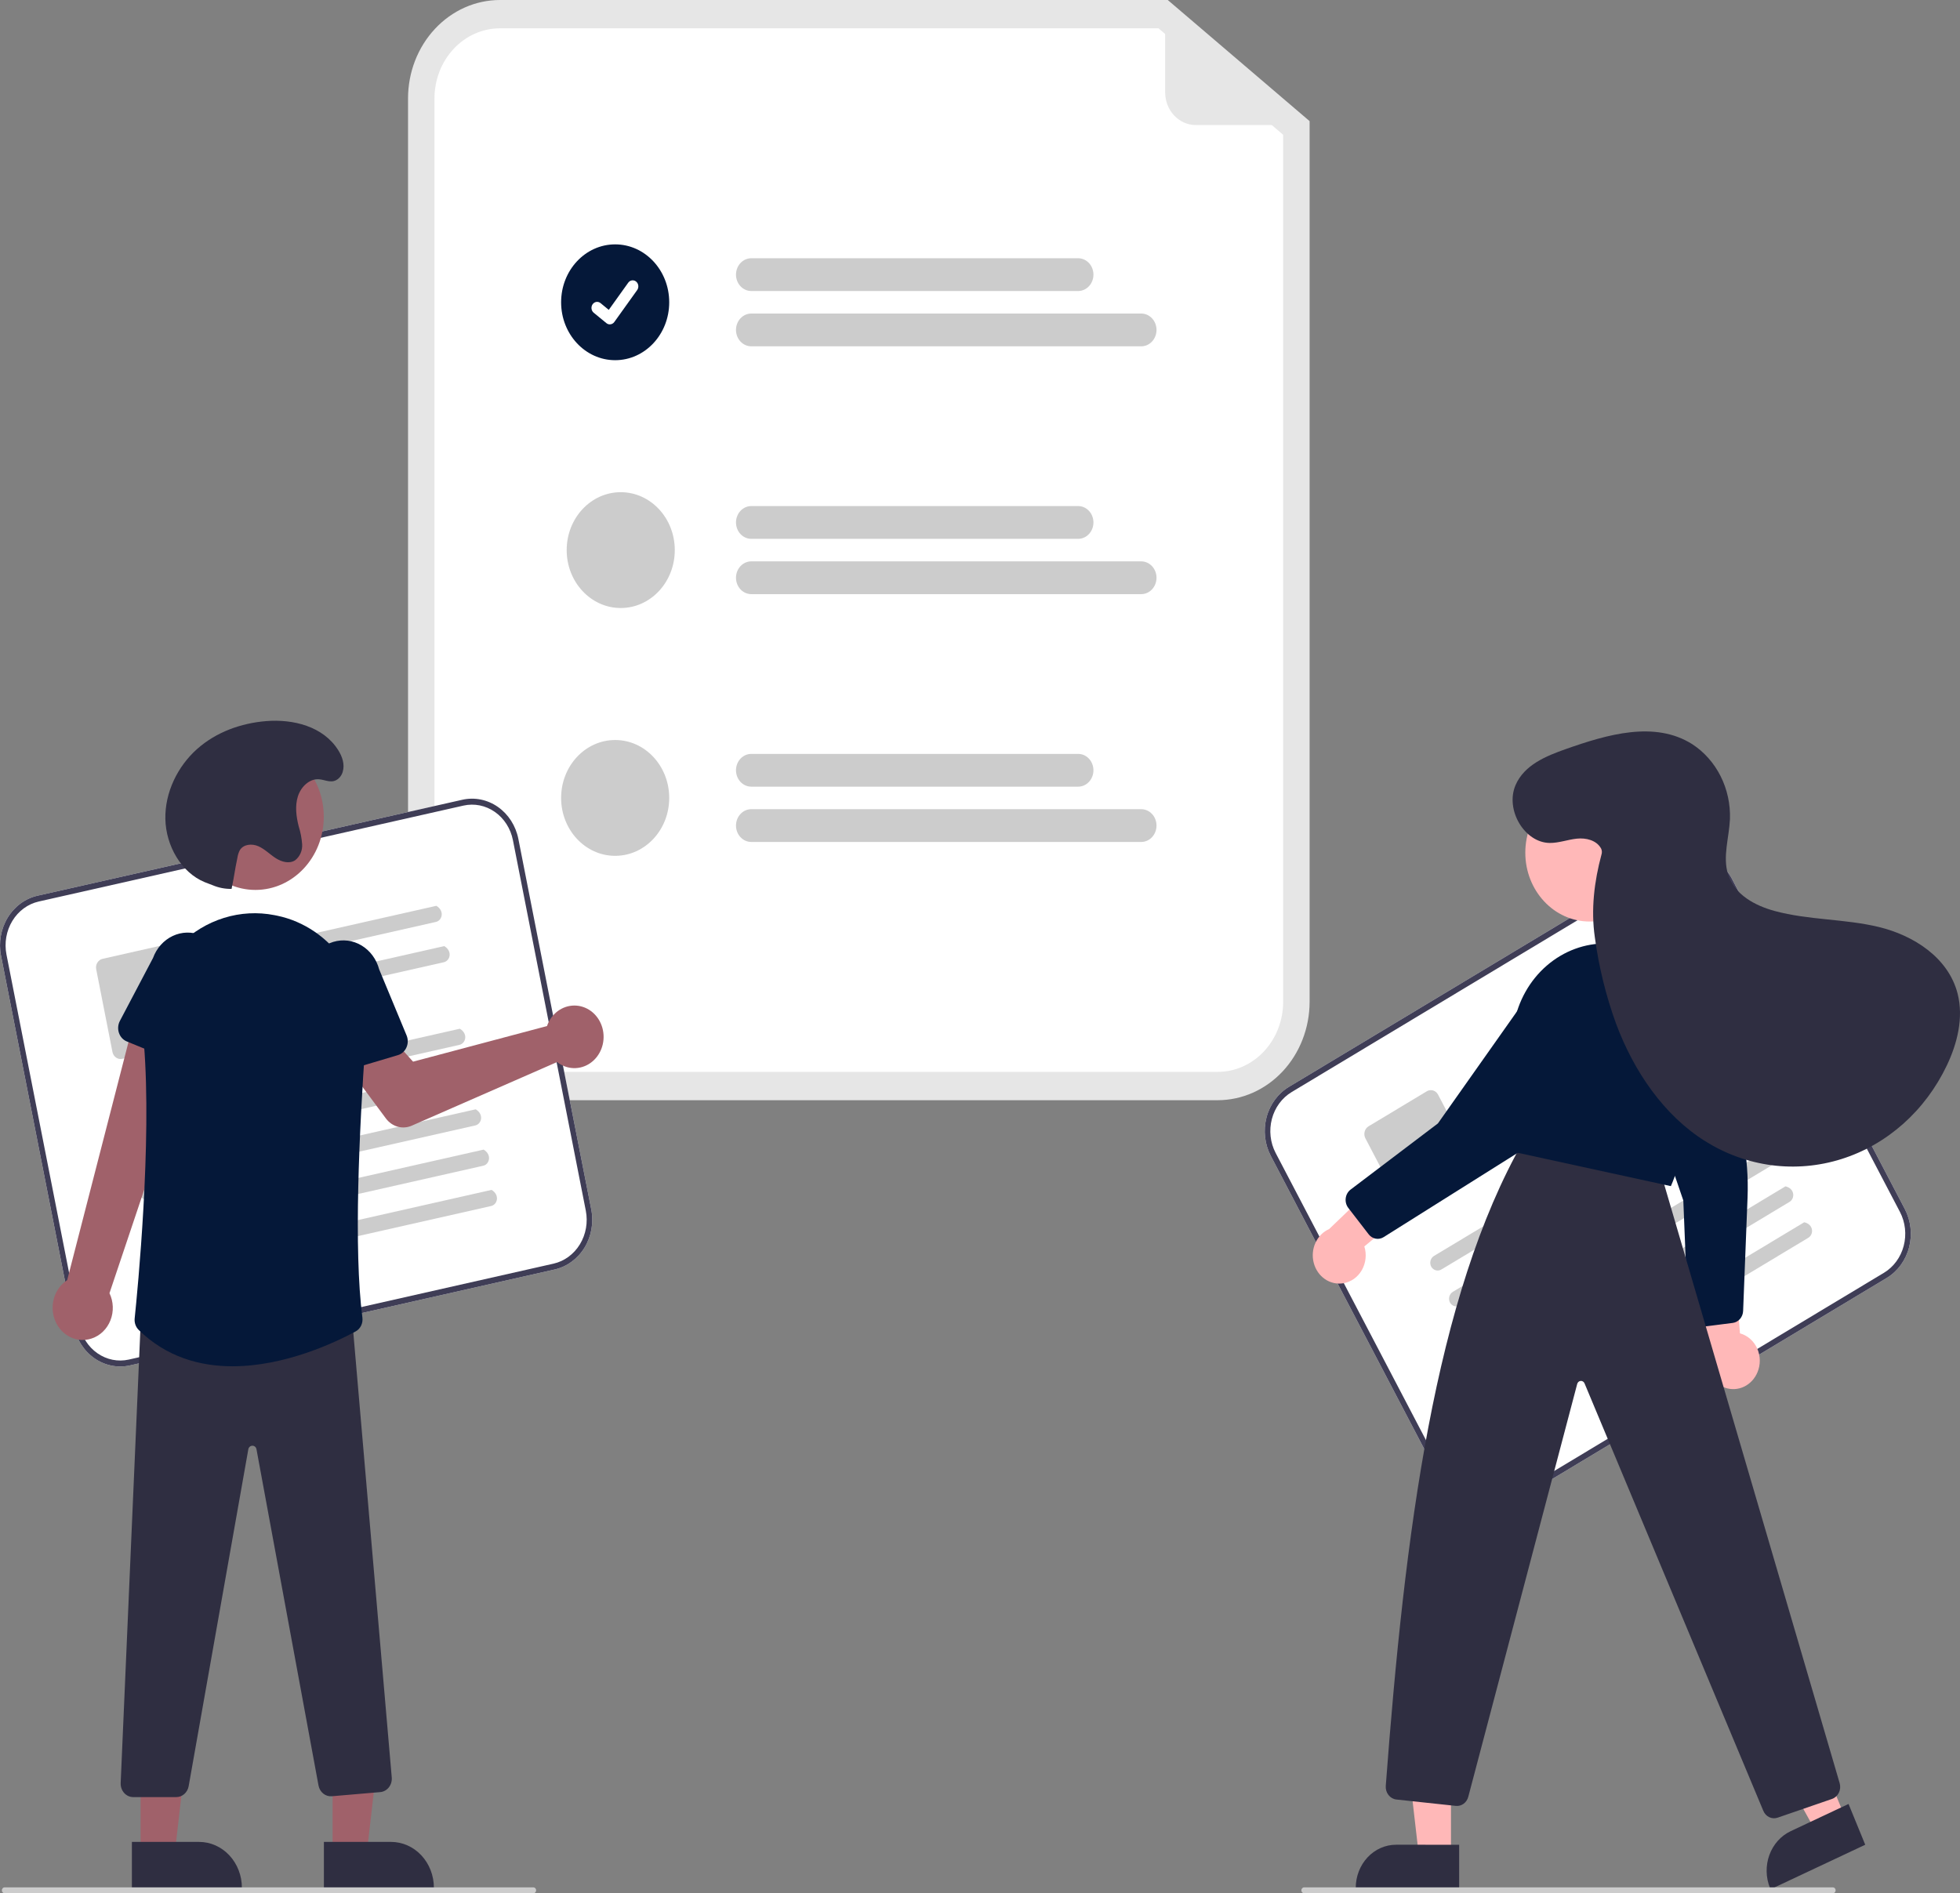<svg width="325" height="314" viewBox="0 0 325 314" fill="none" xmlns="http://www.w3.org/2000/svg">
<rect x="0" y="0" width="325" height="314" fill="#808080" stroke="none"/>
<g clip-path="url(#clip0_8_425)">
<path d="M201.928 182.466H82.884C78.847 182.461 74.977 180.74 72.123 177.681C69.268 174.622 67.662 170.474 67.658 166.148V16.318C67.662 11.992 69.268 7.844 72.123 4.785C74.977 1.726 78.847 0.005 82.884 0H193.635L217.155 20.09V166.148C217.15 170.474 215.544 174.622 212.69 177.681C209.835 180.74 205.965 182.461 201.928 182.466Z" fill="#E6E6E6"/>
<path d="M82.884 4.698C80.009 4.701 77.253 5.927 75.221 8.105C73.188 10.284 72.044 13.237 72.041 16.318V166.148C72.044 169.229 73.188 172.183 75.221 174.361C77.253 176.54 80.009 177.765 82.884 177.769H201.928C204.803 177.765 207.559 176.54 209.592 174.361C211.625 172.183 212.768 169.229 212.771 166.148V22.354L192.102 4.698H82.884Z" fill="white"/>
<path d="M178.774 48.264H124.575C124.242 48.264 123.912 48.194 123.605 48.057C123.297 47.921 123.018 47.721 122.782 47.468C122.547 47.216 122.36 46.916 122.232 46.587C122.105 46.257 122.039 45.904 122.039 45.547C122.039 45.19 122.105 44.837 122.232 44.507C122.36 44.177 122.547 43.878 122.782 43.625C123.018 43.373 123.297 43.173 123.605 43.036C123.912 42.9 124.242 42.829 124.575 42.829H178.774C179.107 42.829 179.437 42.9 179.744 43.036C180.052 43.173 180.332 43.373 180.567 43.625C180.802 43.878 180.989 44.177 181.117 44.507C181.244 44.837 181.31 45.19 181.31 45.547C181.31 45.904 181.244 46.257 181.117 46.587C180.989 46.916 180.802 47.216 180.567 47.468C180.332 47.721 180.052 47.921 179.744 48.057C179.437 48.194 179.107 48.264 178.774 48.264Z" fill="#CCCCCC"/>
<path d="M189.234 57.435H124.575C123.903 57.435 123.258 57.149 122.782 56.639C122.307 56.13 122.039 55.439 122.039 54.718C122.039 53.997 122.307 53.306 122.782 52.797C123.258 52.287 123.903 52.001 124.575 52.001H189.234C189.906 52.001 190.551 52.287 191.026 52.797C191.502 53.306 191.769 53.997 191.769 54.718C191.769 55.439 191.502 56.13 191.026 56.639C190.551 57.149 189.906 57.435 189.234 57.435Z" fill="#CCCCCC"/>
<path d="M178.774 89.365H124.575C123.903 89.365 123.258 89.079 122.782 88.569C122.307 88.059 122.039 87.368 122.039 86.647C122.039 85.927 122.307 85.236 122.782 84.726C123.258 84.216 123.903 83.93 124.575 83.93H178.774C179.447 83.93 180.092 84.216 180.567 84.726C181.043 85.236 181.31 85.927 181.31 86.647C181.31 87.368 181.043 88.059 180.567 88.569C180.092 89.079 179.447 89.365 178.774 89.365Z" fill="#CCCCCC"/>
<path d="M189.234 98.536H124.575C123.903 98.536 123.258 98.25 122.782 97.74C122.307 97.231 122.039 96.539 122.039 95.819C122.039 95.098 122.307 94.407 122.782 93.897C123.258 93.388 123.903 93.101 124.575 93.101H189.234C189.906 93.101 190.551 93.388 191.026 93.897C191.502 94.407 191.769 95.098 191.769 95.819C191.769 96.539 191.502 97.231 191.026 97.74C190.551 98.25 189.906 98.536 189.234 98.536Z" fill="#CCCCCC"/>
<path d="M178.774 130.466H124.575C123.903 130.466 123.258 130.179 122.782 129.67C122.307 129.16 122.039 128.469 122.039 127.748C122.039 127.027 122.307 126.336 122.782 125.827C123.258 125.317 123.903 125.031 124.575 125.031H178.774C179.447 125.031 180.092 125.317 180.567 125.827C181.043 126.336 181.31 127.027 181.31 127.748C181.31 128.469 181.043 129.16 180.567 129.67C180.092 130.179 179.447 130.466 178.774 130.466Z" fill="#CCCCCC"/>
<path d="M189.234 139.637H124.575C123.903 139.637 123.258 139.35 122.782 138.841C122.307 138.331 122.039 137.64 122.039 136.919C122.039 136.199 122.307 135.508 122.782 134.998C123.258 134.488 123.903 134.202 124.575 134.202H189.234C189.906 134.202 190.551 134.488 191.026 134.998C191.502 135.508 191.769 136.199 191.769 136.919C191.769 137.64 191.502 138.331 191.026 138.841C190.551 139.35 189.906 139.637 189.234 139.637Z" fill="#CCCCCC"/>
<path d="M102.005 59.737C106.955 59.737 110.967 55.437 110.967 50.132C110.967 44.828 106.955 40.528 102.005 40.528C97.056 40.528 93.043 44.828 93.043 50.132C93.043 55.437 97.056 59.737 102.005 59.737Z" fill="#051839"/>
<path d="M101.117 53.796C100.916 53.797 100.719 53.727 100.558 53.597L100.548 53.589L98.442 51.862C98.245 51.7 98.116 51.461 98.084 51.198C98.052 50.934 98.118 50.667 98.269 50.456C98.42 50.245 98.643 50.107 98.889 50.072C99.135 50.038 99.384 50.109 99.581 50.27L100.945 51.391L104.169 46.884C104.243 46.78 104.337 46.692 104.443 46.626C104.549 46.56 104.667 46.517 104.789 46.5C104.91 46.483 105.034 46.492 105.153 46.526C105.272 46.56 105.383 46.618 105.48 46.699L105.461 46.728L105.481 46.699C105.678 46.861 105.807 47.1 105.839 47.363C105.872 47.627 105.805 47.894 105.654 48.105L101.862 53.404C101.775 53.526 101.662 53.625 101.533 53.693C101.404 53.76 101.262 53.795 101.118 53.795L101.117 53.796Z" fill="white"/>
<path d="M102.928 100.838C107.878 100.838 111.89 96.537 111.89 91.233C111.89 85.929 107.878 81.629 102.928 81.629C97.978 81.629 93.966 85.929 93.966 91.233C93.966 96.537 97.978 100.838 102.928 100.838Z" fill="#CCCCCC"/>
<path d="M102.005 141.938C106.955 141.938 110.967 137.638 110.967 132.334C110.967 127.029 106.955 122.729 102.005 122.729C97.056 122.729 93.043 127.029 93.043 132.334C93.043 137.638 97.056 141.938 102.005 141.938Z" fill="#CCCCCC"/>
<path d="M216.697 20.737H198.273C196.928 20.737 195.638 20.165 194.687 19.145C193.736 18.126 193.202 16.744 193.202 15.302V0.719C193.202 0.655 193.219 0.593 193.25 0.539C193.282 0.485 193.327 0.441 193.381 0.414C193.435 0.386 193.494 0.375 193.554 0.382C193.613 0.389 193.669 0.413 193.716 0.453L216.894 20.131C216.945 20.175 216.983 20.235 217.001 20.303C217.02 20.37 217.018 20.442 216.996 20.509C216.974 20.576 216.934 20.633 216.88 20.674C216.827 20.715 216.763 20.737 216.697 20.737Z" fill="#E6E6E6"/>
<path d="M91.981 210.539L21.549 226.45C19.514 226.907 17.392 226.48 15.65 225.263C13.908 224.046 12.687 222.138 12.256 219.958L0.17 158.508C-0.257 156.327 0.141 154.053 1.277 152.186C2.412 150.319 4.193 149.011 6.227 148.549L76.66 132.638C78.695 132.181 80.817 132.608 82.559 133.825C84.301 135.042 85.522 136.95 85.953 139.13L98.039 200.58C98.466 202.761 98.067 205.035 96.932 206.902C95.796 208.769 94.016 210.077 91.981 210.539Z" fill="white"/>
<path d="M91.981 210.539L21.549 226.45C19.514 226.907 17.392 226.48 15.65 225.263C13.908 224.046 12.687 222.138 12.256 219.958L0.17 158.508C-0.257 156.327 0.141 154.053 1.277 152.186C2.412 150.319 4.193 149.011 6.227 148.549L76.66 132.638C78.695 132.181 80.817 132.608 82.559 133.825C84.301 135.042 85.522 136.95 85.953 139.13L98.039 200.58C98.466 202.761 98.067 205.035 96.932 206.902C95.796 208.769 94.016 210.077 91.981 210.539ZM6.418 149.516C4.622 149.924 3.052 151.078 2.05 152.726C1.048 154.373 0.696 156.379 1.073 158.304L13.159 219.754C13.539 221.678 14.616 223.361 16.154 224.435C17.691 225.509 19.563 225.885 21.359 225.482L91.791 209.572C93.586 209.164 95.157 208.01 96.159 206.362C97.161 204.715 97.512 202.709 97.136 200.784L85.05 139.334C84.669 137.41 83.592 135.727 82.055 134.653C80.518 133.579 78.646 133.203 76.85 133.606L6.418 149.516Z" fill="#3F3D56"/>
<path d="M72.283 152.9L36.737 160.93C36.426 161.007 36.099 160.955 35.822 160.784C35.546 160.613 35.34 160.336 35.247 160.009C35.204 159.838 35.195 159.66 35.218 159.485C35.242 159.31 35.299 159.142 35.385 158.992C35.471 158.841 35.586 158.711 35.72 158.609C35.855 158.507 36.008 158.436 36.169 158.399L72.353 150.226C73.766 151.079 73.32 152.666 72.283 152.9Z" fill="#CCCCCC"/>
<path d="M73.597 159.582L38.051 167.612C37.74 167.689 37.413 167.637 37.137 167.466C36.86 167.295 36.654 167.018 36.561 166.691C36.519 166.52 36.509 166.342 36.533 166.167C36.556 165.992 36.613 165.824 36.699 165.674C36.786 165.523 36.9 165.393 37.035 165.291C37.169 165.189 37.322 165.118 37.483 165.082L73.667 156.908C75.08 157.761 74.634 159.348 73.597 159.582Z" fill="#CCCCCC"/>
<path d="M31.115 173.152L20.267 175.603C19.913 175.682 19.543 175.608 19.24 175.396C18.937 175.185 18.724 174.852 18.649 174.473L15.951 160.753C15.877 160.373 15.946 159.978 16.143 159.653C16.341 159.328 16.651 159.1 17.005 159.02L27.854 156.569C28.208 156.49 28.577 156.564 28.88 156.776C29.184 156.987 29.396 157.32 29.471 157.699L32.17 171.419C32.244 171.798 32.175 172.194 31.977 172.519C31.779 172.844 31.469 173.072 31.115 173.152Z" fill="#CCCCCC"/>
<path d="M76.185 173.287L21.935 185.542C21.624 185.619 21.297 185.567 21.02 185.396C20.744 185.225 20.538 184.948 20.445 184.621C20.402 184.45 20.392 184.272 20.416 184.097C20.44 183.922 20.497 183.754 20.583 183.604C20.669 183.453 20.783 183.323 20.918 183.221C21.053 183.119 21.206 183.048 21.367 183.011L76.255 170.613C77.668 171.466 77.222 173.053 76.185 173.287Z" fill="#CCCCCC"/>
<path d="M77.5 179.971L23.25 192.226C22.938 192.303 22.612 192.251 22.335 192.08C22.058 191.909 21.853 191.632 21.759 191.305C21.717 191.134 21.707 190.956 21.731 190.781C21.755 190.606 21.811 190.438 21.898 190.288C21.984 190.137 22.098 190.007 22.233 189.905C22.368 189.803 22.52 189.732 22.682 189.695L77.57 177.297C78.983 178.15 78.536 179.737 77.5 179.971Z" fill="#CCCCCC"/>
<path d="M78.814 186.651L24.563 198.906C24.252 198.983 23.925 198.931 23.649 198.76C23.372 198.589 23.166 198.312 23.073 197.984C23.031 197.814 23.021 197.635 23.045 197.46C23.068 197.286 23.125 197.118 23.212 196.967C23.298 196.817 23.412 196.686 23.547 196.585C23.681 196.483 23.834 196.412 23.995 196.375L78.884 183.976C80.296 184.83 79.85 186.417 78.814 186.651Z" fill="#CCCCCC"/>
<path d="M80.128 193.334L25.878 205.589C25.567 205.666 25.24 205.614 24.963 205.443C24.687 205.272 24.481 204.995 24.388 204.668C24.345 204.497 24.335 204.319 24.359 204.144C24.383 203.969 24.44 203.801 24.526 203.651C24.612 203.5 24.726 203.37 24.861 203.268C24.996 203.166 25.149 203.095 25.31 203.059L80.198 190.66C81.611 191.513 81.165 193.1 80.128 193.334Z" fill="#CCCCCC"/>
<path d="M81.442 200.014L27.192 212.269C26.881 212.346 26.554 212.294 26.277 212.123C26 211.952 25.795 211.675 25.702 211.348C25.659 211.177 25.649 210.999 25.673 210.824C25.697 210.649 25.754 210.481 25.84 210.331C25.926 210.18 26.04 210.05 26.175 209.948C26.31 209.846 26.462 209.775 26.624 209.739L81.512 197.34C82.925 198.193 82.478 199.78 81.442 200.014Z" fill="#CCCCCC"/>
<path d="M91.018 169.422C90.895 169.662 90.79 169.911 90.703 170.169L68.494 176.075L64.63 171.791L57.836 177.195L63.988 185.491C64.485 186.161 65.171 186.64 65.944 186.857C66.717 187.073 67.534 187.015 68.274 186.691L92.373 176.138C93.165 176.763 94.116 177.114 95.099 177.146C96.082 177.178 97.051 176.888 97.877 176.315C98.702 175.742 99.346 174.913 99.721 173.939C100.097 172.965 100.186 171.891 99.978 170.861C99.771 169.831 99.275 168.893 98.558 168.171C97.84 167.45 96.935 166.981 95.962 166.824C94.989 166.668 93.995 166.833 93.112 167.297C92.229 167.761 91.499 168.502 91.018 169.422Z" fill="#A0616A"/>
<path d="M15.21 221.982C15.902 221.753 16.54 221.364 17.076 220.842C17.613 220.321 18.037 219.68 18.317 218.964C18.598 218.247 18.729 217.474 18.7 216.698C18.672 215.922 18.485 215.162 18.153 214.472L33.437 168.946L22.823 166.93L11.137 212.315C10.092 212.989 9.314 214.052 8.951 215.3C8.588 216.548 8.665 217.896 9.167 219.087C9.669 220.279 10.561 221.232 11.675 221.765C12.789 222.299 14.047 222.376 15.21 221.982Z" fill="#A0616A"/>
<path d="M31.496 177.027L21.016 172.717C20.718 172.594 20.448 172.404 20.224 172.16C20.001 171.915 19.829 171.622 19.721 171.3C19.613 170.978 19.571 170.634 19.598 170.293C19.625 169.952 19.72 169.621 19.876 169.323L25.374 158.877C25.968 157.246 27.142 155.934 28.637 155.228C30.133 154.523 31.829 154.482 33.352 155.114C34.876 155.746 36.104 157 36.766 158.601C37.429 160.202 37.472 162.019 36.886 163.653L34.461 175.322C34.392 175.656 34.256 175.97 34.063 176.243C33.87 176.516 33.624 176.741 33.343 176.902C33.062 177.064 32.751 177.159 32.432 177.181C32.113 177.202 31.794 177.15 31.496 177.027Z" fill="#051839"/>
<path d="M55.15 307.456L60.807 307.455L63.498 284.072L55.149 284.073L55.15 307.456Z" fill="#A0616A"/>
<path d="M53.707 305.477L64.847 305.476H64.848C65.78 305.476 66.703 305.673 67.564 306.055C68.426 306.438 69.209 306.998 69.868 307.705C70.527 308.411 71.05 309.25 71.407 310.173C71.763 311.096 71.947 312.085 71.947 313.085V313.332L53.707 313.333L53.707 305.477Z" fill="#2F2E41"/>
<path d="M23.313 307.456L28.97 307.455L31.661 284.072L23.312 284.073L23.313 307.456Z" fill="#A0616A"/>
<path d="M21.87 305.477L33.01 305.476H33.01C33.943 305.476 34.866 305.673 35.727 306.055C36.589 306.438 37.371 306.998 38.031 307.705C38.69 308.411 39.213 309.25 39.569 310.173C39.926 311.096 40.11 312.085 40.11 313.085V313.332L21.87 313.333L21.87 305.477Z" fill="#2F2E41"/>
<path d="M29.243 298.044H22.084C21.803 298.044 21.525 297.983 21.267 297.865C21.009 297.746 20.776 297.573 20.582 297.355C20.388 297.137 20.237 296.879 20.139 296.597C20.041 296.315 19.997 296.014 20.01 295.713L23.411 217.42L23.625 217.414L58.193 216.448L64.958 294.786C64.984 295.08 64.955 295.376 64.873 295.658C64.791 295.94 64.658 296.201 64.481 296.427C64.304 296.653 64.087 296.839 63.843 296.974C63.598 297.109 63.331 297.191 63.056 297.215L55.016 297.904C54.511 297.947 54.008 297.791 53.603 297.464C53.198 297.138 52.918 296.665 52.816 296.133L42.531 240.366C42.503 240.197 42.419 240.044 42.295 239.935C42.171 239.826 42.014 239.769 41.853 239.773H41.851C41.69 239.769 41.533 239.828 41.408 239.937C41.284 240.047 41.201 240.202 41.174 240.372L31.28 296.249C31.186 296.754 30.932 297.209 30.561 297.537C30.189 297.864 29.724 298.043 29.243 298.044Z" fill="#2F2E41"/>
<path d="M42.356 147.592C48.615 147.592 53.689 142.155 53.689 135.447C53.689 128.74 48.615 123.302 42.356 123.302C36.097 123.302 31.023 128.74 31.023 135.447C31.023 142.155 36.097 147.592 42.356 147.592Z" fill="#A0616A"/>
<path d="M38.556 226.595C33.155 226.595 27.607 225.074 23.008 220.575C22.763 220.337 22.574 220.041 22.456 219.71C22.338 219.379 22.295 219.023 22.329 218.671C22.822 213.931 25.21 189.456 23.865 173.107C23.602 170.054 24.006 166.976 25.043 164.118C26.081 161.26 27.724 158.7 29.843 156.639C31.925 154.582 34.424 153.073 37.143 152.229C39.863 151.385 42.728 151.23 45.513 151.776C45.654 151.803 45.795 151.831 45.937 151.86C55.01 153.742 61.314 162.741 60.6 172.792C59.559 187.459 58.626 207.298 60.092 218.517C60.152 218.976 60.078 219.444 59.878 219.855C59.678 220.266 59.363 220.6 58.977 220.81C55.644 222.615 47.292 226.595 38.556 226.595Z" fill="#051839"/>
<path d="M53.344 177.901C53.078 177.712 52.853 177.463 52.685 177.172C52.517 176.881 52.41 176.554 52.371 176.214L50.99 164.352C50.552 162.665 50.755 160.86 51.557 159.334C52.358 157.808 53.691 156.684 55.264 156.21C56.837 155.735 58.521 155.949 59.948 156.803C61.374 157.658 62.426 159.083 62.873 160.768L67.421 171.726C67.551 172.039 67.616 172.378 67.612 172.72C67.609 173.062 67.537 173.4 67.4 173.709C67.264 174.019 67.067 174.293 66.823 174.514C66.579 174.735 66.294 174.897 65.986 174.988L55.172 178.214C54.864 178.305 54.541 178.325 54.226 178.271C53.911 178.217 53.61 178.091 53.344 177.901Z" fill="#051839"/>
<path d="M38.4 147.421C37.327 147.442 36.261 147.236 35.264 146.813C34.825 146.632 34.369 146.483 33.931 146.301C30.061 144.699 27.512 140.282 27.421 135.837C27.329 131.393 29.477 127.079 32.666 124.236C35.856 121.393 39.987 119.933 44.123 119.595C48.579 119.232 53.596 120.443 56.086 124.419C56.749 125.478 57.212 126.762 56.819 128.04C56.702 128.426 56.492 128.772 56.21 129.043C55.098 130.103 53.99 129.306 52.856 129.236C51.298 129.139 49.899 130.49 49.396 132.074C48.893 133.657 49.115 135.4 49.521 137.015C49.83 137.986 50.025 138.996 50.101 140.019C50.134 140.532 50.044 141.046 49.84 141.511C49.635 141.977 49.323 142.379 48.933 142.679C47.96 143.309 46.681 142.944 45.707 142.315C44.733 141.685 43.892 140.81 42.839 140.346C41.787 139.883 40.373 139.986 39.761 141.013C39.566 141.387 39.435 141.795 39.372 142.217C38.823 144.898 38.949 144.74 38.4 147.421Z" fill="#2F2E41"/>
<path d="M88.438 314H0.77C0.647 314 0.53 313.948 0.443 313.855C0.357 313.762 0.308 313.637 0.308 313.506C0.308 313.374 0.357 313.249 0.443 313.156C0.53 313.063 0.647 313.011 0.77 313.011H88.438C88.56 313.011 88.677 313.063 88.764 313.156C88.85 313.249 88.899 313.374 88.899 313.506C88.899 313.637 88.85 313.762 88.764 313.855C88.677 313.948 88.56 314 88.438 314Z" fill="#CCCCCC"/>
<path d="M312.842 211.952L250.063 249.69C248.249 250.778 246.105 251.051 244.103 250.447C242.101 249.844 240.404 248.414 239.385 246.471L210.717 191.699C209.702 189.754 209.448 187.457 210.011 185.311C210.574 183.166 211.909 181.348 213.721 180.255L276.5 142.517C278.314 141.429 280.458 141.157 282.46 141.76C284.462 142.364 286.159 143.794 287.178 145.736L315.846 200.508C316.861 202.453 317.115 204.75 316.552 206.896C315.989 209.041 314.654 210.86 312.842 211.952Z" fill="white"/>
<path d="M312.842 211.952L250.063 249.69C248.249 250.778 246.105 251.051 244.103 250.447C242.101 249.844 240.404 248.414 239.385 246.471L210.717 191.699C209.702 189.754 209.448 187.457 210.011 185.311C210.574 183.166 211.909 181.348 213.721 180.255L276.5 142.517C278.314 141.429 280.458 141.157 282.46 141.76C284.462 142.364 286.159 143.794 287.178 145.736L315.846 200.508C316.861 202.453 317.115 204.75 316.552 206.896C315.989 209.041 314.654 210.86 312.842 211.952ZM214.173 181.118C212.573 182.082 211.396 183.686 210.899 185.579C210.402 187.472 210.626 189.499 211.522 191.215L240.19 245.987C241.089 247.701 242.586 248.963 244.353 249.495C246.119 250.028 248.011 249.788 249.612 248.828L312.39 211.09C313.99 210.126 315.167 208.521 315.664 206.628C316.161 204.735 315.937 202.708 315.041 200.992L286.373 146.22C285.474 144.506 283.977 143.244 282.21 142.712C280.444 142.179 278.552 142.419 276.951 143.38L214.173 181.118Z" fill="#3F3D56"/>
<path d="M277.973 163.254L246.289 182.3C246.014 182.474 245.688 182.529 245.376 182.454C245.064 182.379 244.791 182.181 244.611 181.898C244.522 181.749 244.463 181.582 244.437 181.408C244.411 181.233 244.418 181.055 244.459 180.883C244.499 180.712 244.572 180.551 244.672 180.411C244.772 180.271 244.898 180.154 245.042 180.067L277.294 160.68C278.88 161.042 278.897 162.699 277.973 163.254Z" fill="#CCCCCC"/>
<path d="M281.09 169.21L249.407 188.256C249.131 188.43 248.805 188.485 248.493 188.41C248.182 188.335 247.908 188.137 247.728 187.854C247.64 187.705 247.581 187.538 247.555 187.363C247.528 187.189 247.536 187.011 247.576 186.839C247.617 186.668 247.689 186.507 247.789 186.367C247.89 186.227 248.015 186.11 248.159 186.023L280.411 166.636C281.997 166.998 282.014 168.655 281.09 169.21Z" fill="#CCCCCC"/>
<path d="M244.332 195.765L234.663 201.577C234.347 201.767 233.974 201.814 233.625 201.709C233.277 201.604 232.982 201.355 232.804 201.017L226.404 188.788C226.227 188.449 226.183 188.05 226.281 187.676C226.379 187.303 226.611 186.986 226.926 186.796L236.596 180.983C236.912 180.794 237.285 180.747 237.633 180.852C237.982 180.957 238.277 181.206 238.455 181.544L244.855 193.773C245.032 194.111 245.076 194.511 244.978 194.884C244.88 195.258 244.648 195.574 244.332 195.765Z" fill="#CCCCCC"/>
<path d="M287.381 181.46L239.026 210.528C238.751 210.701 238.424 210.756 238.113 210.682C237.801 210.607 237.527 210.408 237.347 210.126C237.259 209.977 237.2 209.81 237.174 209.635C237.148 209.461 237.155 209.282 237.195 209.111C237.236 208.94 237.308 208.779 237.409 208.639C237.509 208.498 237.635 208.381 237.778 208.295L286.702 178.886C288.288 179.247 288.304 180.905 287.381 181.46Z" fill="#CCCCCC"/>
<path d="M290.499 187.418L242.144 216.486C241.869 216.659 241.542 216.714 241.231 216.639C240.919 216.565 240.646 216.366 240.465 216.083C240.377 215.934 240.318 215.767 240.292 215.593C240.266 215.418 240.273 215.24 240.314 215.069C240.354 214.897 240.427 214.737 240.527 214.596C240.627 214.456 240.753 214.339 240.897 214.253L289.82 184.843C291.406 185.205 291.423 186.863 290.499 187.418Z" fill="#CCCCCC"/>
<path d="M293.615 193.372L245.26 222.439C244.985 222.613 244.659 222.668 244.347 222.593C244.035 222.518 243.762 222.32 243.582 222.037C243.493 221.888 243.434 221.721 243.408 221.547C243.382 221.372 243.389 221.194 243.43 221.022C243.47 220.851 243.543 220.69 243.643 220.55C243.743 220.41 243.869 220.293 244.013 220.206L292.936 190.797C294.522 191.159 294.539 192.816 293.615 193.372Z" fill="#CCCCCC"/>
<path d="M296.733 199.329L248.378 228.396C248.103 228.57 247.777 228.625 247.465 228.55C247.153 228.476 246.88 228.277 246.699 227.994C246.611 227.845 246.552 227.678 246.526 227.504C246.5 227.329 246.507 227.151 246.548 226.98C246.588 226.808 246.661 226.648 246.761 226.507C246.861 226.367 246.987 226.25 247.131 226.164L296.054 196.754C297.64 197.116 297.657 198.774 296.733 199.329Z" fill="#CCCCCC"/>
<path d="M299.849 205.283L251.495 234.351C251.219 234.524 250.893 234.579 250.581 234.504C250.27 234.43 249.996 234.231 249.816 233.949C249.728 233.799 249.669 233.632 249.643 233.458C249.616 233.283 249.624 233.105 249.664 232.934C249.705 232.762 249.777 232.602 249.877 232.461C249.978 232.321 250.103 232.204 250.247 232.118L299.171 202.708C300.757 203.07 300.773 204.728 299.849 205.283Z" fill="#CCCCCC"/>
<path d="M291.413 227.596C291.677 226.974 291.81 226.297 291.802 225.613C291.795 224.93 291.648 224.257 291.372 223.641C291.096 223.025 290.697 222.481 290.203 222.048C289.71 221.615 289.134 221.304 288.516 221.135L287.201 204.583L280.876 209.929L283.095 224.828C282.9 225.96 283.098 227.129 283.654 228.114C284.209 229.098 285.082 229.831 286.107 230.172C287.133 230.513 288.239 230.439 289.217 229.965C290.195 229.49 290.977 228.647 291.413 227.596Z" fill="#FFB8B8"/>
<path d="M287.32 219.402L282.068 220.073C281.801 220.107 281.531 220.082 281.273 219.999C281.016 219.915 280.777 219.776 280.573 219.59C280.368 219.403 280.201 219.173 280.083 218.915C279.965 218.656 279.898 218.374 279.887 218.086L279.121 199.097L269.165 169.949C268.766 169.044 268.584 168.047 268.635 167.048C268.687 166.05 268.971 165.08 269.461 164.229C269.705 163.817 269.984 163.431 270.295 163.075C270.908 162.368 271.671 161.83 272.519 161.507C273.368 161.184 274.277 161.086 275.168 161.22C276.087 161.352 276.963 161.715 277.724 162.282C278.485 162.849 279.109 163.602 279.544 164.479L286.037 179.06C288.752 185.158 290.035 191.877 289.772 198.628L289.039 217.413C289.02 217.904 288.84 218.373 288.53 218.736C288.22 219.099 287.801 219.334 287.346 219.398L287.32 219.402Z" fill="#051839"/>
<path d="M305.973 301.472L301.103 303.762L290.542 284.723L297.729 281.342L305.973 301.472Z" fill="#FFB8B8"/>
<path d="M309.287 305.946L293.586 313.332L293.498 313.12C293.146 312.26 292.955 311.333 292.937 310.394C292.918 309.455 293.073 308.521 293.391 307.646C293.71 306.771 294.186 305.972 294.792 305.294C295.399 304.616 296.124 304.072 296.927 303.695L306.517 299.183L309.287 305.946Z" fill="#2F2E41"/>
<path d="M240.596 307.808H235.278L232.748 285.824L240.597 285.825L240.596 307.808Z" fill="#FFB8B8"/>
<path d="M241.952 313.332L224.805 313.332V313.099C224.805 312.16 224.977 311.23 225.313 310.362C225.648 309.494 226.14 308.706 226.76 308.041C227.379 307.377 228.115 306.85 228.925 306.491C229.735 306.131 230.603 305.946 231.479 305.946L241.953 305.947L241.952 313.332Z" fill="#2F2E41"/>
<path d="M292.374 300.292L262.748 229.441C262.695 229.308 262.604 229.196 262.489 229.121C262.373 229.046 262.239 229.011 262.105 229.021C261.97 229.031 261.842 229.086 261.737 229.178C261.633 229.27 261.558 229.394 261.523 229.534L243.472 297.968C243.353 298.447 243.078 298.865 242.697 299.146C242.316 299.427 241.854 299.553 241.394 299.501L231.536 298.445C231.028 298.387 230.561 298.12 230.234 297.7C229.906 297.28 229.745 296.74 229.783 296.194C232.919 254.398 237.862 214.951 252.67 189.127L252.749 188.99L275.147 193.697L305.05 295.746C305.198 296.272 305.148 296.838 304.911 297.325C304.673 297.811 304.268 298.179 303.781 298.349L294.764 301.455C294.302 301.616 293.8 301.586 293.358 301.371C292.916 301.156 292.565 300.771 292.374 300.292Z" fill="#2F2E41"/>
<path d="M263.575 152.833C269.459 152.833 274.229 147.721 274.229 141.415C274.229 135.109 269.459 129.997 263.575 129.997C257.691 129.997 252.921 135.109 252.921 141.415C252.921 147.721 257.691 152.833 263.575 152.833Z" fill="#FFB8B8"/>
<path d="M251.293 191.104L251.157 191.074L251.125 190.93C249.69 184.434 249.656 177.346 251.024 169.862C251.718 166.037 253.649 162.597 256.477 160.148C259.305 157.699 262.849 156.398 266.484 156.474C270.429 156.559 274.194 158.257 277.009 161.22C279.824 164.183 281.476 168.186 281.627 172.411C282.084 185.284 277.175 196.444 277.126 196.555L277.053 196.718L251.293 191.104Z" fill="#051839"/>
<path d="M222.732 212.826C223.363 212.726 223.966 212.479 224.498 212.103C225.03 211.726 225.479 211.229 225.812 210.647C226.146 210.064 226.356 209.41 226.428 208.731C226.501 208.052 226.433 207.365 226.23 206.717L238.502 196.567L230.883 193.765L220.398 203.833C219.404 204.27 218.595 205.082 218.123 206.116C217.651 207.149 217.55 208.332 217.838 209.441C218.125 210.549 218.783 211.506 219.685 212.13C220.587 212.754 221.671 213.002 222.732 212.826Z" fill="#FFB8B8"/>
<path d="M229.435 205.172C229.035 205.425 228.564 205.516 228.107 205.43C227.65 205.344 227.237 205.085 226.943 204.701L223.571 200.332C223.4 200.11 223.273 199.853 223.199 199.576C223.125 199.299 223.105 199.009 223.141 198.724C223.176 198.438 223.266 198.163 223.405 197.917C223.544 197.671 223.729 197.458 223.949 197.291L238.429 186.317L255.901 161.56C256.394 160.711 257.077 160.007 257.889 159.512C258.701 159.018 259.614 158.749 260.548 158.729C261.003 158.726 261.457 158.768 261.904 158.856C262.791 159.025 263.626 159.421 264.339 160.01C265.052 160.6 265.621 161.366 265.998 162.242C266.393 163.14 266.582 164.127 266.55 165.119C266.517 166.112 266.265 167.082 265.812 167.948L252.875 190.401L252.847 190.451L229.435 205.172Z" fill="#051839"/>
<path d="M265.48 140.707C264.695 139.323 262.962 138.931 261.457 139.089C259.953 139.247 258.49 139.814 256.978 139.801C252.781 139.767 249.541 134.284 251.306 130.203C252.753 126.855 256.367 125.385 259.637 124.232C266.493 121.813 274.368 119.489 280.589 123.411C282.572 124.698 284.198 126.528 285.299 128.714C286.401 130.899 286.938 133.36 286.855 135.842C286.715 138.929 285.612 142.099 286.545 145.023C287.621 148.396 291.033 150.206 294.258 151.082C299.91 152.616 305.87 152.369 311.558 153.745C317.246 155.122 323.074 158.777 324.607 164.806C325.615 168.766 324.564 173.03 322.823 176.686C321.048 180.417 318.58 183.719 315.572 186.392C312.564 189.065 309.078 191.052 305.329 192.231C301.579 193.409 297.644 193.755 293.765 193.247C289.886 192.739 286.145 191.388 282.771 189.276C275.894 184.973 270.93 177.701 267.97 169.779C266.292 165.158 265.111 160.347 264.449 155.439C263.786 150.845 264.349 146.202 265.549 141.735C265.606 141.568 265.629 141.39 265.617 141.213C265.605 141.036 265.559 140.863 265.48 140.707Z" fill="#2F2E41"/>
<path d="M303.916 314H216.248C216.126 314 216.008 313.948 215.922 313.855C215.835 313.762 215.787 313.637 215.787 313.506C215.787 313.374 215.835 313.249 215.922 313.156C216.008 313.063 216.126 313.011 216.248 313.011H303.916C304.038 313.011 304.156 313.063 304.242 313.156C304.329 313.249 304.378 313.374 304.378 313.506C304.378 313.637 304.329 313.762 304.242 313.855C304.156 313.948 304.038 314 303.916 314Z" fill="#CCCCCC"/>
</g>
<defs>
<clipPath id="clip0_8_425">
<rect width="325" height="314" fill="white"/>
</clipPath>
</defs>
</svg>
